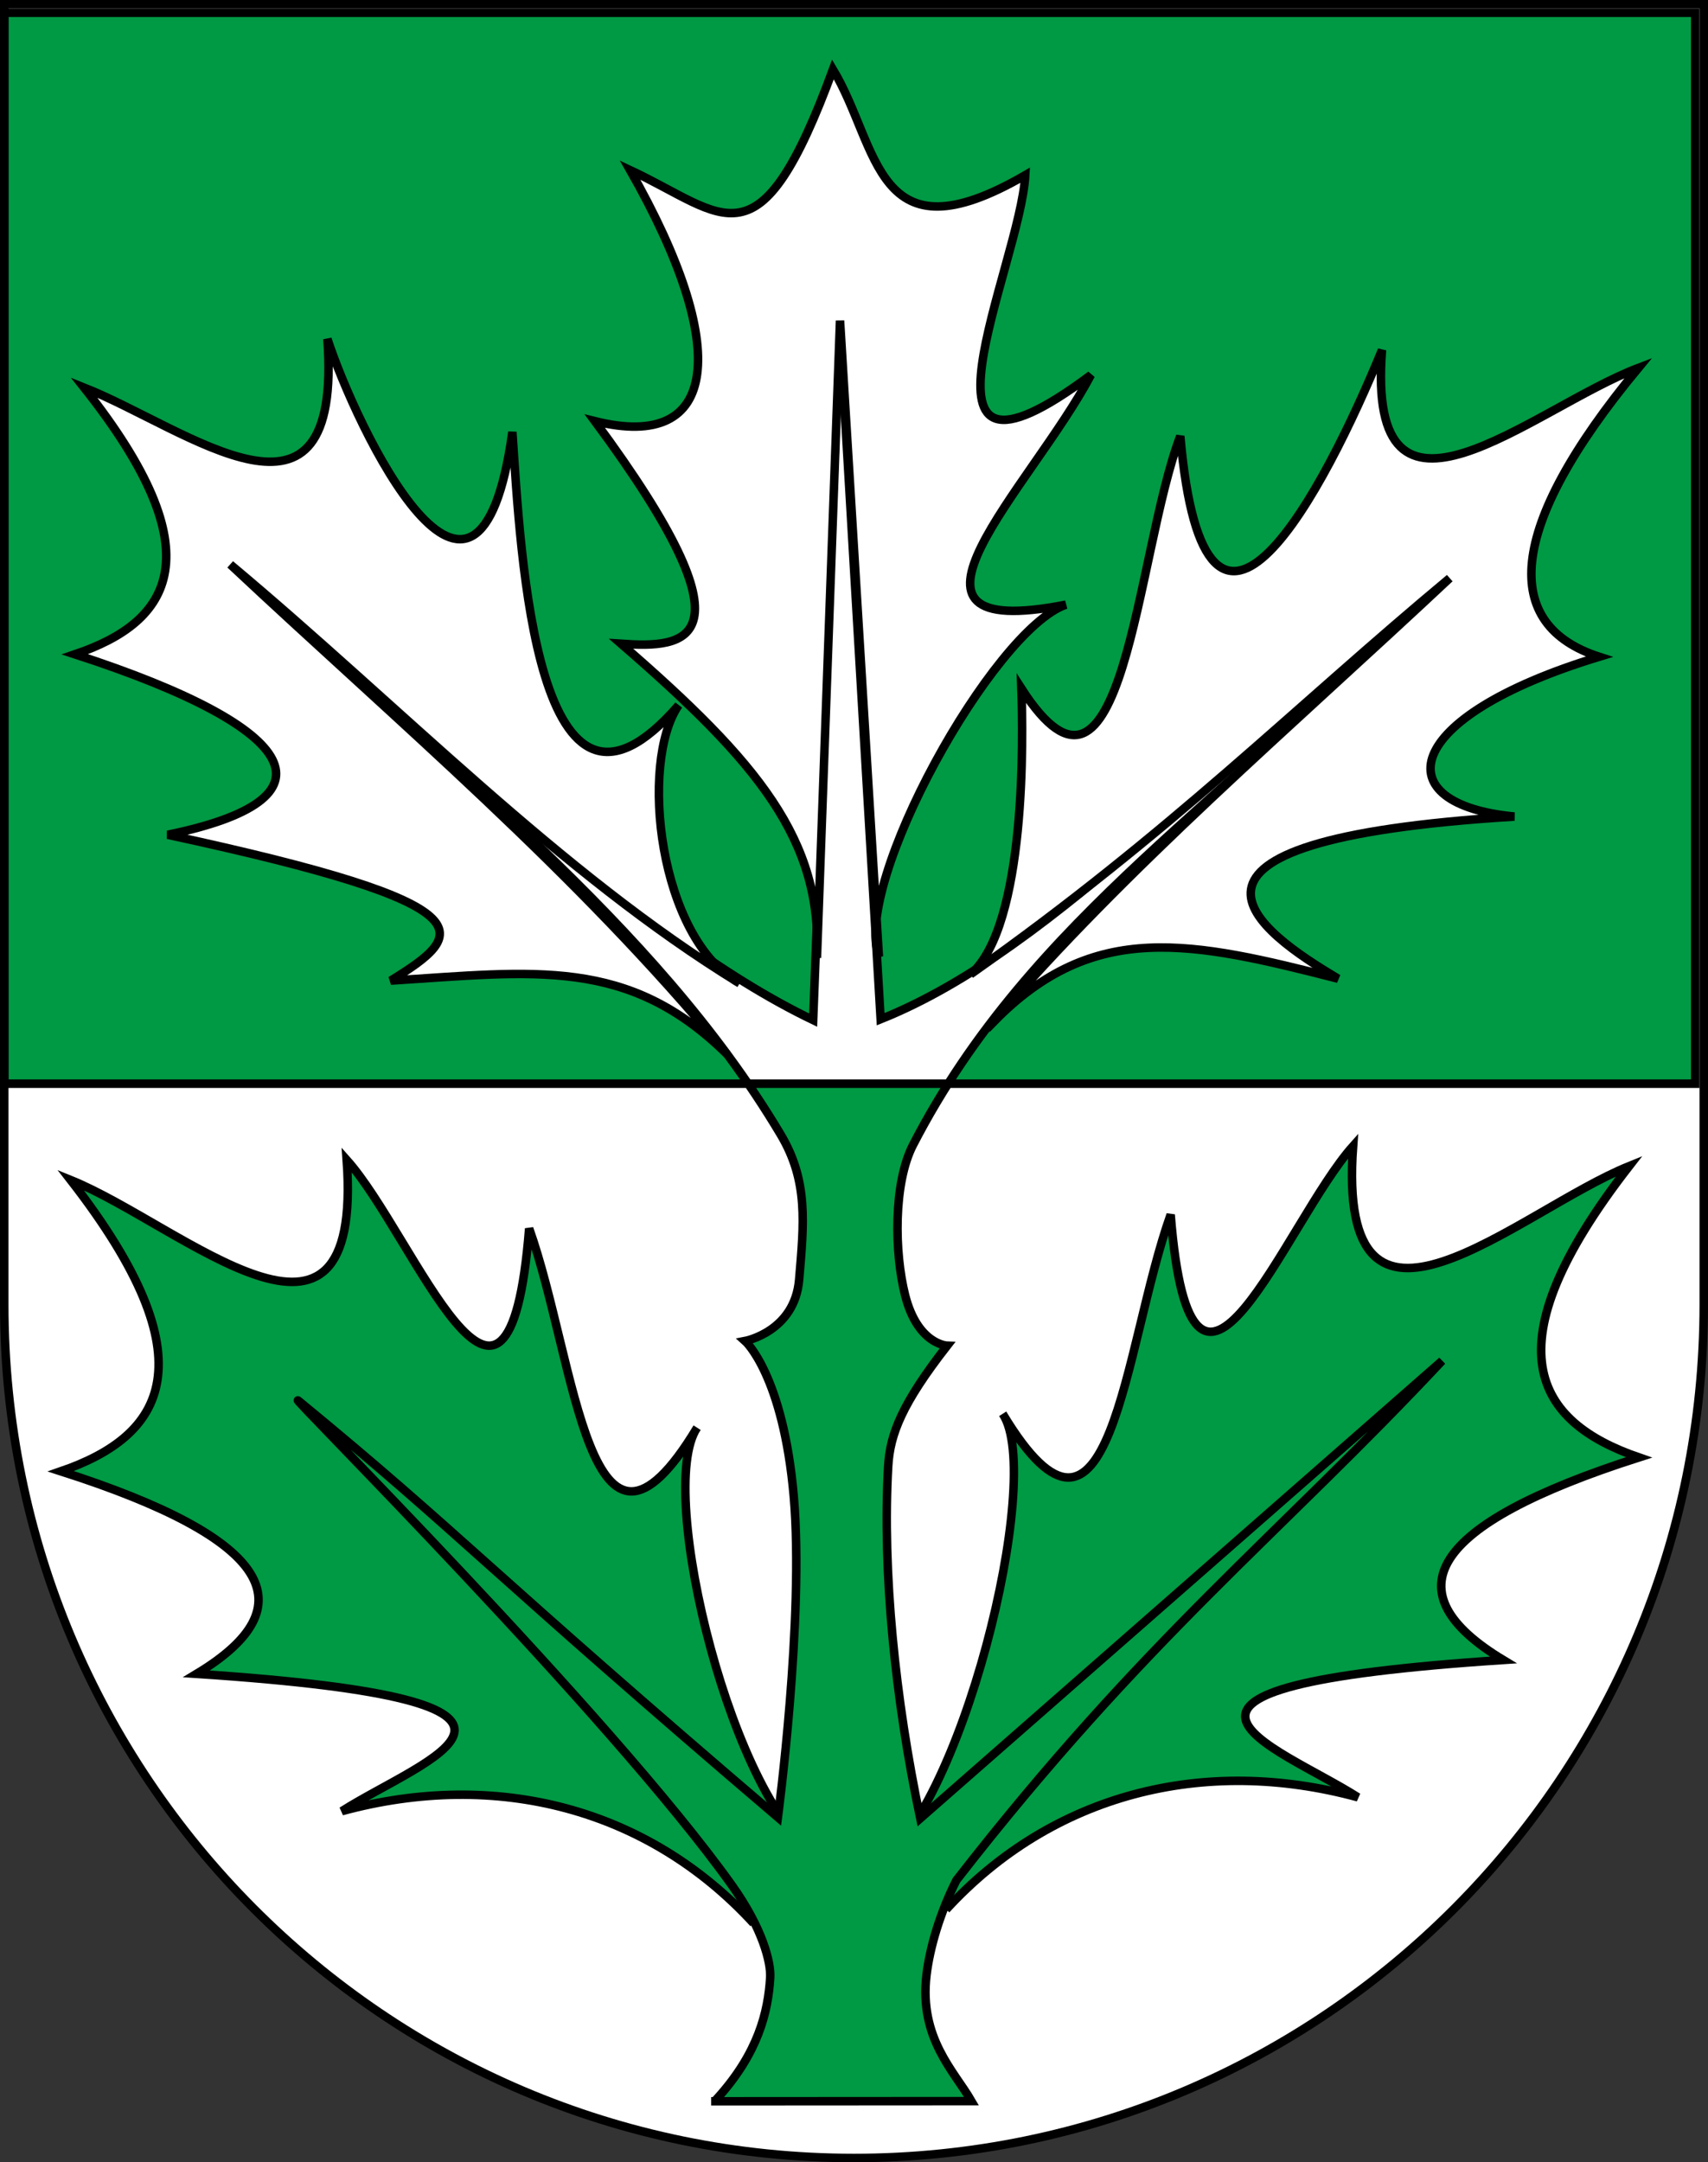 <?xml version="1.0" encoding="UTF-8" standalone="no"?>
<svg
   xmlns:dc="http://purl.org/dc/elements/1.1/"
   xmlns:cc="http://creativecommons.org/ns#"
   xmlns:rdf="http://www.w3.org/1999/02/22-rdf-syntax-ns#"
   xmlns:svg="http://www.w3.org/2000/svg"
   xmlns="http://www.w3.org/2000/svg"
   class="nicermediapages-SVG"
   id="svg20"
   version="1.0"
   width="603"
   height="763">
  <rect width="100%" height="100%" fill="#333333" stroke="none"/>
  <defs
     id="defs29" />
  <desc
     id="desc22">Coat of Arms of Canton of Freiburg (Fribourg)</desc>
  <g
     style="display:inline"
     id="layer1">
    <path
       style="fill:#ffffff;fill-opacity:1"
       d="m 1.5,1.5 0,458.868 C 1.5,626.678 135.815,761.5 301.5,761.5 467.185,761.5 601.5,626.678 601.5,460.368 l 0,-458.868 -600,0 z"
       id="path1899" />
  </g>
  <g
     style="display:inline"
     id="layer2">
    <path
       id="path2810"
       d="m 266.046,678.707 c -37.334,-40.685 -90.847,-54.425 -145.359,-39.588 29.148,-18.578 93.807,-38.908 -51.305,-48.456 39.563,-23.827 26.607,-47.653 -47.883,-71.48 36.277,-12.499 53.384,-38.556 3.422,-102.802 39.33,15.907 103.494,76.151 97.476,-7.094 24.064,26.889 56.961,117.858 64.414,24.228 16.732,46.96 20.95,133.901 59.28,70.308 -14.921,22.139 13.1,134.489 43.678,151.738 l -23.724,23.146 z"
       style="fill:#009944;fill-opacity:1;fill-rule:evenodd;stroke:#000000;stroke-width:3;stroke-linecap:square;stroke-linejoin:miter;stroke-miterlimit:4;stroke-dasharray:none;stroke-opacity:1" />
    <path
       style="fill:#009944;fill-opacity:1;fill-rule:evenodd;stroke:#000000;stroke-width:3;stroke-linecap:square;stroke-linejoin:miter;stroke-miterlimit:4;stroke-dasharray:none;stroke-opacity:1"
       d="m 334.057,673.808 c 37.334,-40.685 90.847,-54.425 145.359,-39.588 -29.148,-18.578 -93.807,-38.908 51.305,-48.456 -39.563,-23.827 -26.607,-47.653 47.883,-71.48 -36.277,-12.499 -53.384,-38.556 -3.422,-102.802 -39.33,15.907 -103.494,76.151 -97.476,-7.094 -24.064,26.889 -56.961,117.858 -64.414,24.228 -16.732,46.96 -20.95,133.901 -59.28,70.308 14.921,22.139 -15.17,142.77 -45.749,160.019 l 25.795,14.865 z"
       id="path4582" />
    <path
       d="m 1.5,4.5 597,0 0,377.91 -597,0 0,-377.91 z M 252.561,741.5 l 90.416,-0.056 c -6.024,-10.467 -18.543,-22.18 -15.878,-44.505 1.142,-9.565 4.699,-21.84 10.561,-33.447 66.579,-85.576 114.309,-122.196 171.462,-183.289 L 324.899,641.665 c -8.863,-42.026 -13.436,-87.202 -11.324,-124.331 0.644,-11.314 4.946,-22.133 20.816,-42.479 0,0 -10.412,-0.384 -14.823,-17.727 -3.843,-15.108 -4.184,-39.63 2.775,-53.112 42.03,-81.426 114.699,-123.058 176.007,-190.615 -62.48,48.766 -124.96,121.33 -187.441,146.252 L 296.44,114.912 287.083,359.971 C 222.494,328.937 157.173,258.475 92.584,206.392 c 63.29,64.65 137.485,117.617 183.025,193.95 9.825,16.468 8.213,31.315 6.526,51.192 -1.558,18.366 -19.079,21.672 -19.079,21.672 0,0 13.431,11.941 17.18,54.855 3.75,42.915 -5.605,113.247 -5.605,113.247 C 172.736,554.422 162.352,541.054 105.451,494.358 c -6.931,-5.688 110.15,110.793 153.034,171.036 10.749,15.1 13.75,27.188 13.428,32.464 -0.738,12.107 -4.197,26.609 -18.739,42.654"
       style="fill:#009944;fill-opacity:1;fill-rule:nonzero;stroke:#000000;stroke-width:3;stroke-linecap:square;stroke-linejoin:miter;stroke-miterlimit:4;stroke-opacity:1"
       id="rect6378" />
    <path
       id="path4584"
       d="m 350.882,360.532 c 35.329,-36.132 69.952,-28.346 121.535,-15.17 -27.582,-16.499 -75.077,-48.743 62.239,-57.222 -45.588,-4.264 -40.729,-34.914 29.909,-56.386 -34.328,-11.101 -33.404,-44.882 13.874,-101.939 -37.217,14.127 -96.222,67.629 -90.528,-6.3 -20.078,49.003 -62.333,130.653 -71.221,30.385 -15.833,41.705 -19.825,145.52 -56.095,89.044 0.595,16.858 1.865,83.673 -17.964,100.879 70.819,-49.985 114.278,-94.135 169.165,-139.781 -55.983,52.48 -114.902,102.764 -160.913,156.49 z"
       style="fill:#ffffff;fill-opacity:1;fill-rule:evenodd;stroke:#000000;stroke-width:3;stroke-linecap:square;stroke-linejoin:miter;stroke-miterlimit:4;stroke-dasharray:none;stroke-opacity:1" />
    <path
       style="fill:#ffffff;fill-opacity:1;fill-rule:evenodd;stroke:#000000;stroke-width:3;stroke-linecap:square;stroke-linejoin:miter;stroke-miterlimit:4;stroke-dasharray:none;stroke-opacity:1"
       d="m 288.419,337.987 c 1.982,-41.552 -20.803,-68.989 -69.14,-110.814 22.624,1.532 49.073,0.274 -9.264,-78.563 44.092,11.035 48.057,-26.015 12.438,-88.591 33.815,15.808 45.412,35.823 71.621,-35.519 16.511,27.475 14.65,68.166 67.889,37.313 -1.736,31.894 -46.653,122.673 23.167,70.506 -20.711,39.376 -79.469,95.005 -8.797,81.046 -25.706,8.855 -75.514,98.382 -66.046,124.176 L 296.566,113.129 288.419,337.987 Z"
       id="path4588" />
    <path
       style="fill:#ffffff;fill-opacity:1;fill-rule:evenodd;stroke:#000000;stroke-width:3;stroke-linecap:square;stroke-linejoin:miter;stroke-miterlimit:4;stroke-dasharray:none;stroke-opacity:1"
       d="m 256.629,371.949 c -34.878,-34.3 -67.758,-29.161 -118.683,-25.908 26.479,-16.39 37.234,-26.475 -78.732,-51.469 60.927,-12.504 48.421,-37.362 -32.754,-63.685 33.89,-11.447 49.872,-35.308 3.197,-94.142 36.742,14.567 91.552,59.095 85.93,-17.138 10.133,31.023 53.072,121.305 65.31,32.829 2.913,43.004 8.242,154.659 58.684,96.423 -13.939,20.274 -7.06,82.331 21.507,98.127 C 197.851,308.328 140.838,248.929 81.3,199.18 140.633,254.833 203.541,307.552 256.629,371.949 Z"
       id="path4586" />
  </g>
  <g
     style="display:inline"
     id="layer4">
    <path
       id="path3239"
       d="m 1.5,1.5 0,458.868 C 1.5,626.679 135.815,761.5 301.5,761.5 467.185,761.5 601.5,626.679 601.5,460.368 L 601.5,1.5 1.5,1.5 Z"
       style="fill:none;fill-opacity:1;stroke:#000000;stroke-width:3;stroke-miterlimit:4;stroke-dasharray:none;stroke-opacity:1" />
  </g>
</svg>
